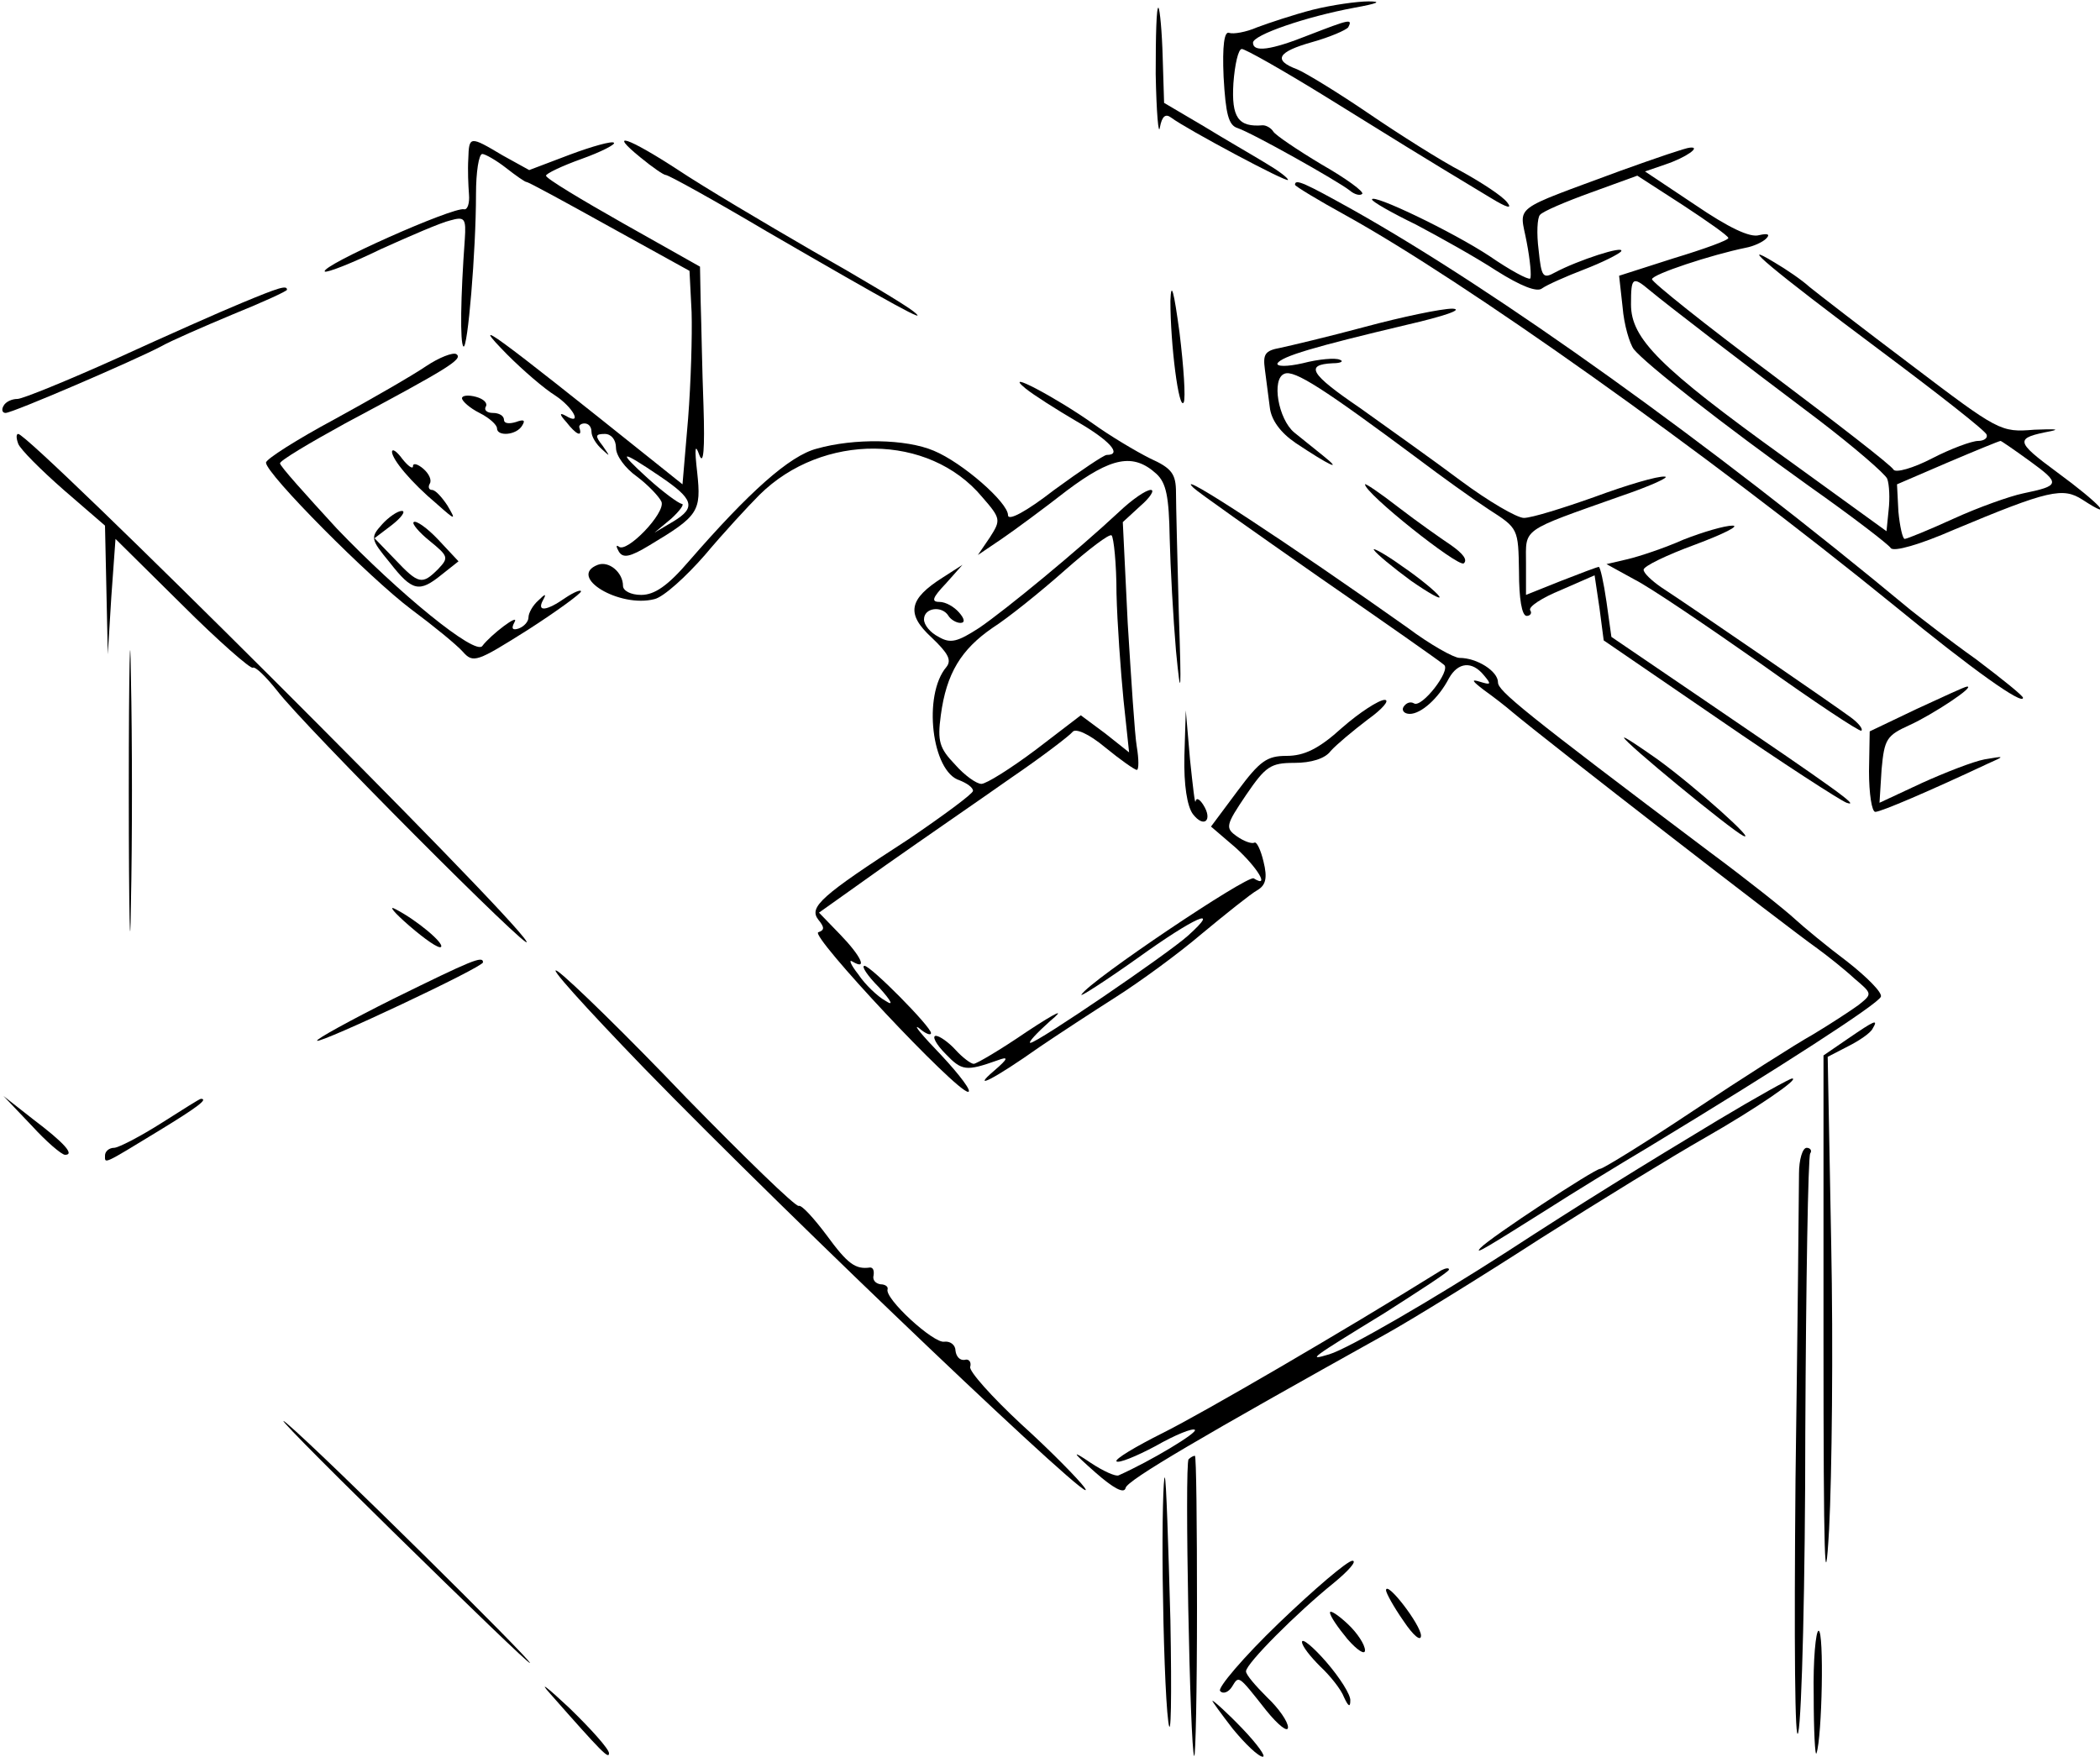 <?xml version="1.0" standalone="no"?>
<!DOCTYPE svg PUBLIC "-//W3C//DTD SVG 20010904//EN"
 "http://www.w3.org/TR/2001/REC-SVG-20010904/DTD/svg10.dtd">
<svg version="1.0" xmlns="http://www.w3.org/2000/svg"
 width="300pt" height="251pt" viewBox="0 0 300 251"
 preserveAspectRatio="xMidYMid meet">
<g transform="translate(0,251) scale(0.1,-0.1)"
fill="#000000" stroke="none">
<path d="M1875 2496 c-27 -7 -63 -19 -79 -25 -16 -7 -34 -10 -40 -8 -7 3 -10
-18 -8 -63 3 -53 7 -69 20 -73 21 -7 142 -75 160 -89 7 -6 15 -8 18 -5 3 3
-23 22 -58 42 -35 21 -66 42 -69 47 -3 5 -10 9 -15 9 -35 -3 -45 11 -42 60 2
27 7 49 12 49 5 0 58 -30 118 -67 100 -62 135 -84 238 -146 23 -14 31 -16 23
-6 -7 9 -36 28 -65 44 -29 15 -89 53 -133 83 -44 30 -90 58 -102 63 -35 13
-28 25 22 39 25 7 48 17 51 21 7 13 1 11 -56 -11 -55 -22 -80 -25 -80 -11 0
11 75 37 145 50 33 6 40 9 20 9 -16 0 -52 -5 -80 -12z"/>
<path d="M1651 2404 c1 -54 4 -89 6 -76 3 16 8 20 16 14 21 -16 167 -94 167
-89 0 3 -15 14 -32 24 -18 11 -58 34 -89 53 l-56 33 -2 65 c-1 37 -4 68 -6 71
-3 2 -4 -40 -4 -95z"/>
<path d="M669 2283 c-1 -16 0 -38 1 -51 1 -12 -2 -22 -7 -21 -15 4 -206 -81
-199 -89 3 -2 39 12 80 32 42 19 86 38 99 41 21 6 23 3 21 -27 -6 -82 -7 -148
-2 -153 6 -6 18 136 18 218 0 31 4 57 9 57 4 0 20 -9 34 -20 14 -11 27 -20 29
-20 3 0 56 -29 119 -64 l114 -63 3 -59 c1 -33 -1 -101 -5 -152 l-8 -94 -45 36
c-225 180 -264 209 -205 149 22 -22 52 -48 68 -58 26 -17 40 -44 15 -29 -9 5
-9 2 1 -9 14 -18 23 -22 19 -9 -2 4 2 7 7 7 6 0 10 -5 10 -12 0 -7 7 -18 15
-25 12 -11 12 -11 1 5 -11 14 -11 17 3 17 9 0 16 -8 16 -20 0 -11 13 -29 30
-41 16 -12 32 -29 35 -36 6 -16 -50 -74 -61 -64 -4 3 -4 0 0 -7 6 -10 16 -8
44 9 70 42 74 48 68 104 -4 35 -3 42 3 25 6 -16 8 8 6 70 -2 52 -3 118 -4 147
l-1 52 -110 62 c-60 34 -110 64 -110 68 0 3 23 14 51 24 28 10 49 21 46 23 -2
3 -31 -5 -63 -17 l-58 -22 -38 21 c-47 28 -48 28 -49 -5z m273 -453 c49 -33
53 -45 20 -65 l-27 -16 24 20 c13 12 19 21 15 21 -5 1 -27 17 -49 37 -44 40
-39 41 17 3z"/>
<path d="M915 2285 c17 -14 33 -25 36 -25 4 0 69 -36 145 -81 181 -105 234
-134 209 -114 -11 9 -76 48 -145 87 -69 40 -155 91 -191 115 -72 47 -102 57
-54 18z"/>
<path d="M2315 2266 c-159 -59 -144 -48 -134 -102 5 -26 7 -49 5 -52 -3 -2
-29 12 -58 32 -53 35 -168 90 -168 81 0 -3 28 -19 63 -36 34 -18 86 -47 115
-66 35 -22 58 -31 65 -25 7 5 34 17 60 27 26 10 50 22 53 26 5 9 -62 -13 -94
-30 -18 -10 -20 -7 -24 32 -3 23 -2 46 2 50 4 5 37 19 73 32 l66 24 65 -42
c35 -23 65 -44 65 -47 1 -3 -35 -16 -78 -29 l-78 -25 5 -45 c2 -25 10 -52 16
-60 17 -21 128 -108 251 -196 61 -43 113 -83 116 -88 4 -6 42 5 90 26 136 57
156 61 184 43 49 -32 24 -5 -36 39 -61 45 -61 49 -9 59 14 3 3 3 -24 2 -48 -4
-51 -2 -175 92 -69 52 -135 103 -146 112 -11 10 -33 25 -50 35 -56 34 -4 -10
150 -125 83 -62 152 -116 153 -121 2 -5 -4 -9 -12 -9 -9 0 -39 -11 -66 -25
-27 -14 -52 -21 -55 -16 -3 6 -82 67 -175 137 -94 70 -170 131 -170 135 0 7
85 35 134 45 11 2 24 8 29 13 6 6 3 8 -10 5 -13 -4 -44 11 -91 43 l-72 48 29
10 c30 10 52 26 35 24 -5 0 -49 -15 -99 -33z m42 -171 c24 -20 128 -100 241
-185 51 -39 95 -77 98 -84 3 -8 4 -28 2 -45 l-3 -30 -145 105 c-179 129 -220
170 -220 219 0 39 2 41 27 20z m543 -244 c44 -32 43 -35 -10 -46 -19 -4 -64
-20 -99 -36 -35 -16 -67 -29 -70 -29 -3 0 -7 18 -9 39 l-2 39 72 31 c40 17 74
31 76 31 1 0 20 -13 42 -29z"/>
<path d="M1850 2246 c0 -2 33 -22 73 -44 168 -93 511 -336 784 -558 111 -91
183 -142 183 -131 0 3 -30 27 -67 55 -38 27 -79 59 -93 70 -289 240 -591 456
-797 572 -70 39 -83 45 -83 36z"/>
<path d="M1672 2080 c0 -62 12 -157 19 -145 3 6 0 51 -6 100 -8 59 -12 75 -13
45z"/>
<path d="M345 2077 c-27 -11 -108 -47 -178 -79 -71 -32 -135 -58 -142 -58 -8
0 -17 -4 -20 -10 -3 -5 -2 -10 3 -10 10 0 184 75 222 95 14 8 60 28 103 46 42
17 77 33 77 35 0 7 -12 3 -65 -19z"/>
<path d="M1950 2043 c-52 -14 -107 -27 -121 -30 -22 -4 -25 -9 -22 -31 2 -15
5 -39 7 -54 2 -18 15 -36 37 -51 48 -32 69 -42 39 -18 -14 11 -32 26 -41 33
-23 19 -33 77 -14 84 14 6 57 -22 190 -121 33 -25 79 -58 102 -73 42 -27 42
-27 43 -89 0 -38 4 -63 11 -63 5 0 8 4 5 8 -3 5 17 18 44 29 l48 21 7 -47 6
-46 165 -113 c90 -62 172 -115 182 -119 21 -7 -17 20 -195 141 l-141 96 -7 50
c-4 28 -9 50 -11 50 -2 0 -26 -9 -54 -20 l-50 -20 0 45 c0 51 -9 45 135 96 44
15 72 28 63 28 -10 1 -54 -12 -100 -29 -45 -16 -90 -30 -101 -30 -10 0 -51 24
-90 53 -40 30 -105 76 -144 104 -72 49 -79 62 -39 64 12 0 16 3 10 5 -6 3 -30
1 -53 -5 -22 -5 -38 -5 -36 0 7 10 50 23 185 55 52 12 82 22 65 23 -16 0 -73
-12 -125 -26z"/>
<path d="M609 1987 c-19 -13 -78 -47 -131 -76 -54 -29 -98 -57 -98 -62 0 -16
148 -165 208 -210 31 -23 64 -50 73 -60 15 -17 20 -15 93 31 42 27 76 52 76
55 0 3 -10 -1 -22 -9 -27 -19 -42 -21 -32 -3 5 9 3 9 -7 -1 -8 -7 -14 -18 -14
-24 0 -6 -6 -13 -14 -16 -9 -3 -11 0 -6 9 8 14 -34 -18 -46 -34 -10 -14 -119
75 -208 168 -44 48 -81 89 -81 93 0 4 42 29 93 57 148 79 169 92 159 99 -5 3
-25 -5 -43 -17z"/>
<path d="M1465 1955 c11 -9 44 -30 73 -47 47 -27 66 -48 43 -48 -4 0 -38 -23
-75 -50 -40 -31 -66 -45 -66 -36 0 18 -65 75 -106 92 -40 17 -114 18 -167 3
-39 -10 -97 -62 -183 -161 -30 -35 -49 -48 -68 -48 -15 0 -26 6 -26 13 0 19
-20 36 -36 30 -44 -17 31 -62 81 -49 13 3 45 32 72 63 26 31 62 70 78 86 90
89 242 88 318 -3 27 -31 27 -33 11 -58 l-17 -25 34 23 c19 13 61 44 93 69 64
48 95 54 128 24 14 -13 18 -32 19 -92 1 -42 5 -114 9 -161 7 -72 8 -63 4 55
-2 77 -4 154 -4 171 0 27 -6 35 -37 49 -20 10 -57 32 -82 50 -54 38 -130 78
-96 50z"/>
<path d="M660 1941 c0 -4 11 -14 25 -21 14 -7 25 -17 25 -22 0 -12 28 -10 36
4 5 8 2 9 -9 5 -10 -3 -17 -2 -17 3 0 6 -7 10 -16 10 -8 0 -13 4 -10 9 3 5 -3
11 -14 14 -11 3 -20 2 -20 -2z"/>
<path d="M26 1876 c3 -8 32 -37 65 -66 l59 -51 2 -92 2 -92 5 82 6 83 95 -94
c52 -52 98 -92 101 -90 4 2 19 -13 35 -33 37 -49 370 -383 356 -358 -20 38
-709 725 -726 725 -3 0 -3 -6 0 -14z"/>
<path d="M560 1864 c1 -11 26 -42 64 -74 27 -24 28 -24 15 -2 -8 12 -17 22
-22 22 -4 0 -6 4 -3 9 3 5 -1 14 -9 21 -8 7 -15 9 -15 4 0 -5 -7 0 -15 10 -8
11 -15 16 -15 10z"/>
<path d="M1705 1813 c6 -6 87 -63 180 -128 94 -65 174 -121 178 -125 10 -8
-32 -62 -43 -55 -5 3 -11 1 -15 -5 -3 -5 1 -10 9 -10 16 0 41 22 56 51 13 23
33 25 50 4 11 -13 10 -14 -6 -9 -13 4 -11 1 6 -12 14 -10 32 -24 40 -31 50
-42 392 -307 436 -338 15 -11 39 -30 53 -43 26 -22 26 -22 6 -38 -11 -8 -40
-27 -65 -42 -25 -14 -102 -63 -171 -109 -69 -46 -129 -83 -133 -83 -8 0 -157
-98 -171 -113 -10 -11 8 0 100 58 28 18 93 58 145 89 183 111 324 202 327 212
2 6 -20 28 -48 50 -28 21 -62 49 -75 61 -14 13 -68 56 -122 96 -267 201 -302
230 -302 242 0 16 -30 35 -55 35 -8 0 -42 19 -74 43 -165 117 -338 231 -306
200z"/>
<path d="M1950 1818 c0 -13 132 -118 141 -113 6 5 -1 14 -18 26 -15 10 -49 34
-75 54 -27 21 -48 35 -48 33z"/>
<path d="M1599 1779 c-60 -56 -162 -140 -200 -166 -31 -20 -41 -23 -58 -13
-12 6 -21 17 -21 25 0 17 26 20 35 5 3 -5 11 -10 17 -10 7 0 6 6 -2 15 -7 8
-19 15 -28 15 -12 0 -10 6 9 26 l24 27 -28 -18 c-49 -31 -53 -52 -16 -86 23
-22 29 -32 21 -42 -34 -40 -21 -150 19 -162 10 -4 19 -10 19 -15 0 -4 -42 -35
-92 -69 -125 -81 -143 -97 -129 -115 9 -11 9 -15 0 -18 -13 -4 197 -228 214
-228 6 0 -11 23 -38 52 -28 29 -42 46 -32 39 9 -8 17 -11 17 -7 0 9 -86 96
-95 96 -5 0 4 -14 21 -31 18 -20 21 -27 9 -19 -11 6 -29 23 -39 38 -11 14 -14
22 -8 18 22 -13 12 8 -18 39 l-30 31 97 69 c54 38 134 93 178 124 44 30 83 60
87 65 4 6 23 -2 47 -22 22 -18 42 -32 45 -32 3 0 3 15 0 33 -3 17 -8 97 -13
177 l-7 144 25 23 c14 12 21 23 15 23 -7 0 -27 -14 -45 -31z m-4 -117 c1 -42
6 -111 10 -152 l8 -75 -34 27 -35 26 -64 -49 c-36 -27 -71 -49 -78 -49 -7 0
-24 12 -38 28 -22 23 -25 33 -20 70 8 60 29 94 74 125 22 14 68 51 103 82 34
30 64 53 67 50 3 -3 7 -40 7 -83z"/>
<path d="M546 1761 c-17 -19 -17 -21 11 -55 32 -41 42 -43 74 -17 l24 19 -29
31 c-16 17 -32 28 -35 25 -3 -2 8 -15 23 -27 27 -22 27 -24 12 -40 -23 -23
-28 -22 -62 14 l-29 30 25 19 c14 11 20 20 14 20 -6 0 -19 -9 -28 -19z"/>
<path d="M2405 1739 c-27 -12 -63 -24 -80 -28 l-30 -7 40 -22 c22 -11 103 -66
180 -120 77 -55 142 -98 144 -96 3 2 -4 11 -15 19 -20 15 -228 158 -271 186
-13 9 -25 20 -25 25 0 5 33 21 74 36 40 15 64 27 53 27 -11 0 -42 -9 -70 -20z"/>
<path d="M1963 1724 c3 -5 27 -25 53 -44 26 -18 44 -28 40 -22 -4 6 -28 26
-53 43 -25 18 -44 28 -40 23z"/>
<path d="M184 1380 c0 -179 2 -252 3 -162 2 89 2 235 0 325 -1 89 -3 16 -3
-163z"/>
<path d="M2738 1497 l-67 -32 -1 -57 c0 -32 4 -58 9 -58 8 0 78 30 161 69 25
11 24 11 -5 6 -16 -3 -57 -19 -90 -34 l-60 -28 3 48 c4 43 7 48 40 63 33 15
95 56 82 55 -3 0 -35 -15 -72 -32z"/>
<path d="M1917 1470 c-33 -30 -54 -40 -79 -40 -28 0 -38 -7 -70 -50 l-38 -51
35 -30 c31 -28 50 -59 26 -44 -9 5 -234 -146 -246 -166 -4 -5 32 18 80 52 82
59 121 76 72 32 -29 -26 -215 -153 -225 -153 -4 0 9 14 28 31 23 19 11 14 -33
-15 -38 -26 -72 -46 -76 -46 -4 0 -16 9 -26 20 -10 11 -23 20 -28 20 -6 0 0
-12 14 -26 23 -24 29 -25 74 -9 16 6 16 3 -5 -15 -34 -29 0 -12 65 34 28 19
77 51 110 72 33 21 88 61 122 90 35 29 70 57 79 62 12 7 15 17 9 41 -4 17 -10
29 -13 27 -4 -2 -15 2 -25 9 -17 12 -16 16 13 59 28 41 35 46 69 46 24 0 44 6
52 17 8 9 32 29 53 45 21 15 32 28 24 28 -8 0 -36 -18 -61 -40z"/>
<path d="M1692 1430 c-1 -42 4 -72 12 -83 16 -21 29 -9 15 13 -5 8 -10 11 -11
5 -1 -5 -4 22 -8 60 l-6 70 -2 -65z"/>
<path d="M2320 1456 c0 -6 152 -131 170 -140 22 -11 -67 69 -122 109 -27 19
-48 33 -48 31z"/>
<path d="M585 1187 c22 -19 42 -33 45 -30 5 5 -34 38 -65 54 -11 6 -2 -5 20
-24z"/>
<path d="M562 1083 c-62 -31 -111 -58 -109 -60 5 -4 237 105 237 112 0 10 -16
3 -128 -52z"/>
<path d="M920 984 c213 -219 666 -650 629 -599 -8 11 -48 52 -90 90 -42 39
-75 76 -73 82 2 7 -2 12 -8 10 -7 -1 -12 5 -13 13 0 8 -7 14 -16 13 -15 -3
-86 62 -81 75 1 4 -4 7 -10 7 -7 1 -12 6 -10 13 1 7 -1 11 -5 11 -21 -3 -32 5
-62 46 -18 24 -36 44 -40 42 -5 -1 -77 69 -161 155 -83 87 -166 168 -183 180
-18 12 38 -50 123 -138z"/>
<path d="M2640 1026 l-35 -24 0 -408 c0 -310 2 -375 8 -269 4 77 6 260 3 408
l-5 267 29 15 c16 8 32 19 35 25 9 15 3 12 -35 -14z"/>
<path d="M2455 910 c-108 -65 -197 -120 -303 -189 -104 -67 -226 -138 -253
-146 -33 -10 -27 -6 79 59 50 32 92 59 92 62 0 3 -5 2 -11 -1 -143 -89 -341
-204 -397 -232 -40 -20 -70 -38 -67 -41 3 -3 28 7 56 22 28 16 53 26 56 23 4
-4 -62 -44 -109 -65 -4 -2 -22 6 -40 18 -28 19 -27 16 7 -14 25 -22 41 -31 43
-22 2 11 110 74 372 220 36 20 135 81 220 136 85 54 191 119 235 144 72 41
138 86 125 85 -3 0 -50 -26 -105 -59z"/>
<path d="M45 902 c21 -23 43 -42 48 -42 14 0 -1 17 -46 51 l-42 33 40 -42z"/>
<path d="M230 905 c-30 -19 -61 -35 -67 -35 -7 0 -13 -5 -13 -11 0 -12 -4 -14
78 36 54 33 70 45 59 45 -2 0 -27 -16 -57 -35z"/>
<path d="M2570 833 c0 -21 -2 -218 -5 -438 -2 -232 -1 -383 4 -360 5 22 10
215 10 429 1 214 4 393 7 398 3 4 0 8 -5 8 -6 0 -11 -17 -11 -37z"/>
<path d="M560 323 c107 -105 196 -191 197 -189 3 3 -295 298 -347 342 -25 21
43 -48 150 -153z"/>
<path d="M1698 425 c-6 -6 2 -417 8 -424 2 -2 4 93 4 212 0 119 -1 217 -3 217
-2 0 -6 -2 -9 -5z"/>
<path d="M1661 254 c1 -82 4 -174 8 -204 4 -30 5 35 3 145 -3 110 -6 202 -8
204 -2 2 -4 -63 -3 -145z"/>
<path d="M1827 191 c-51 -49 -88 -93 -84 -97 4 -5 12 -2 17 6 10 16 8 18 49
-34 17 -21 31 -32 31 -24 0 8 -13 27 -30 43 -16 16 -30 32 -30 37 0 11 73 84
125 126 22 18 34 32 27 32 -7 0 -54 -40 -105 -89z"/>
<path d="M1980 238 c0 -4 11 -24 25 -44 14 -21 25 -30 25 -21 0 15 -49 79 -50
65z"/>
<path d="M1900 206 c0 -5 11 -21 25 -38 14 -16 25 -23 25 -16 0 8 -11 25 -25
38 -14 13 -25 20 -25 16z"/>
<path d="M2591 88 c0 -51 2 -89 4 -83 8 23 11 175 3 175 -4 0 -8 -42 -7 -92z"/>
<path d="M1860 164 c0 -6 12 -21 26 -35 14 -13 30 -33 34 -44 6 -13 9 -15 9
-5 1 8 -15 33 -34 55 -19 22 -35 35 -35 29z"/>
<path d="M786 90 c74 -84 84 -94 84 -85 0 6 -26 35 -57 65 -32 30 -44 39 -27
20z"/>
<path d="M1761 40 c18 -22 37 -40 43 -40 5 0 -8 18 -29 40 -21 22 -41 40 -43
40 -1 0 12 -18 29 -40z"/>
</g>
</svg>
